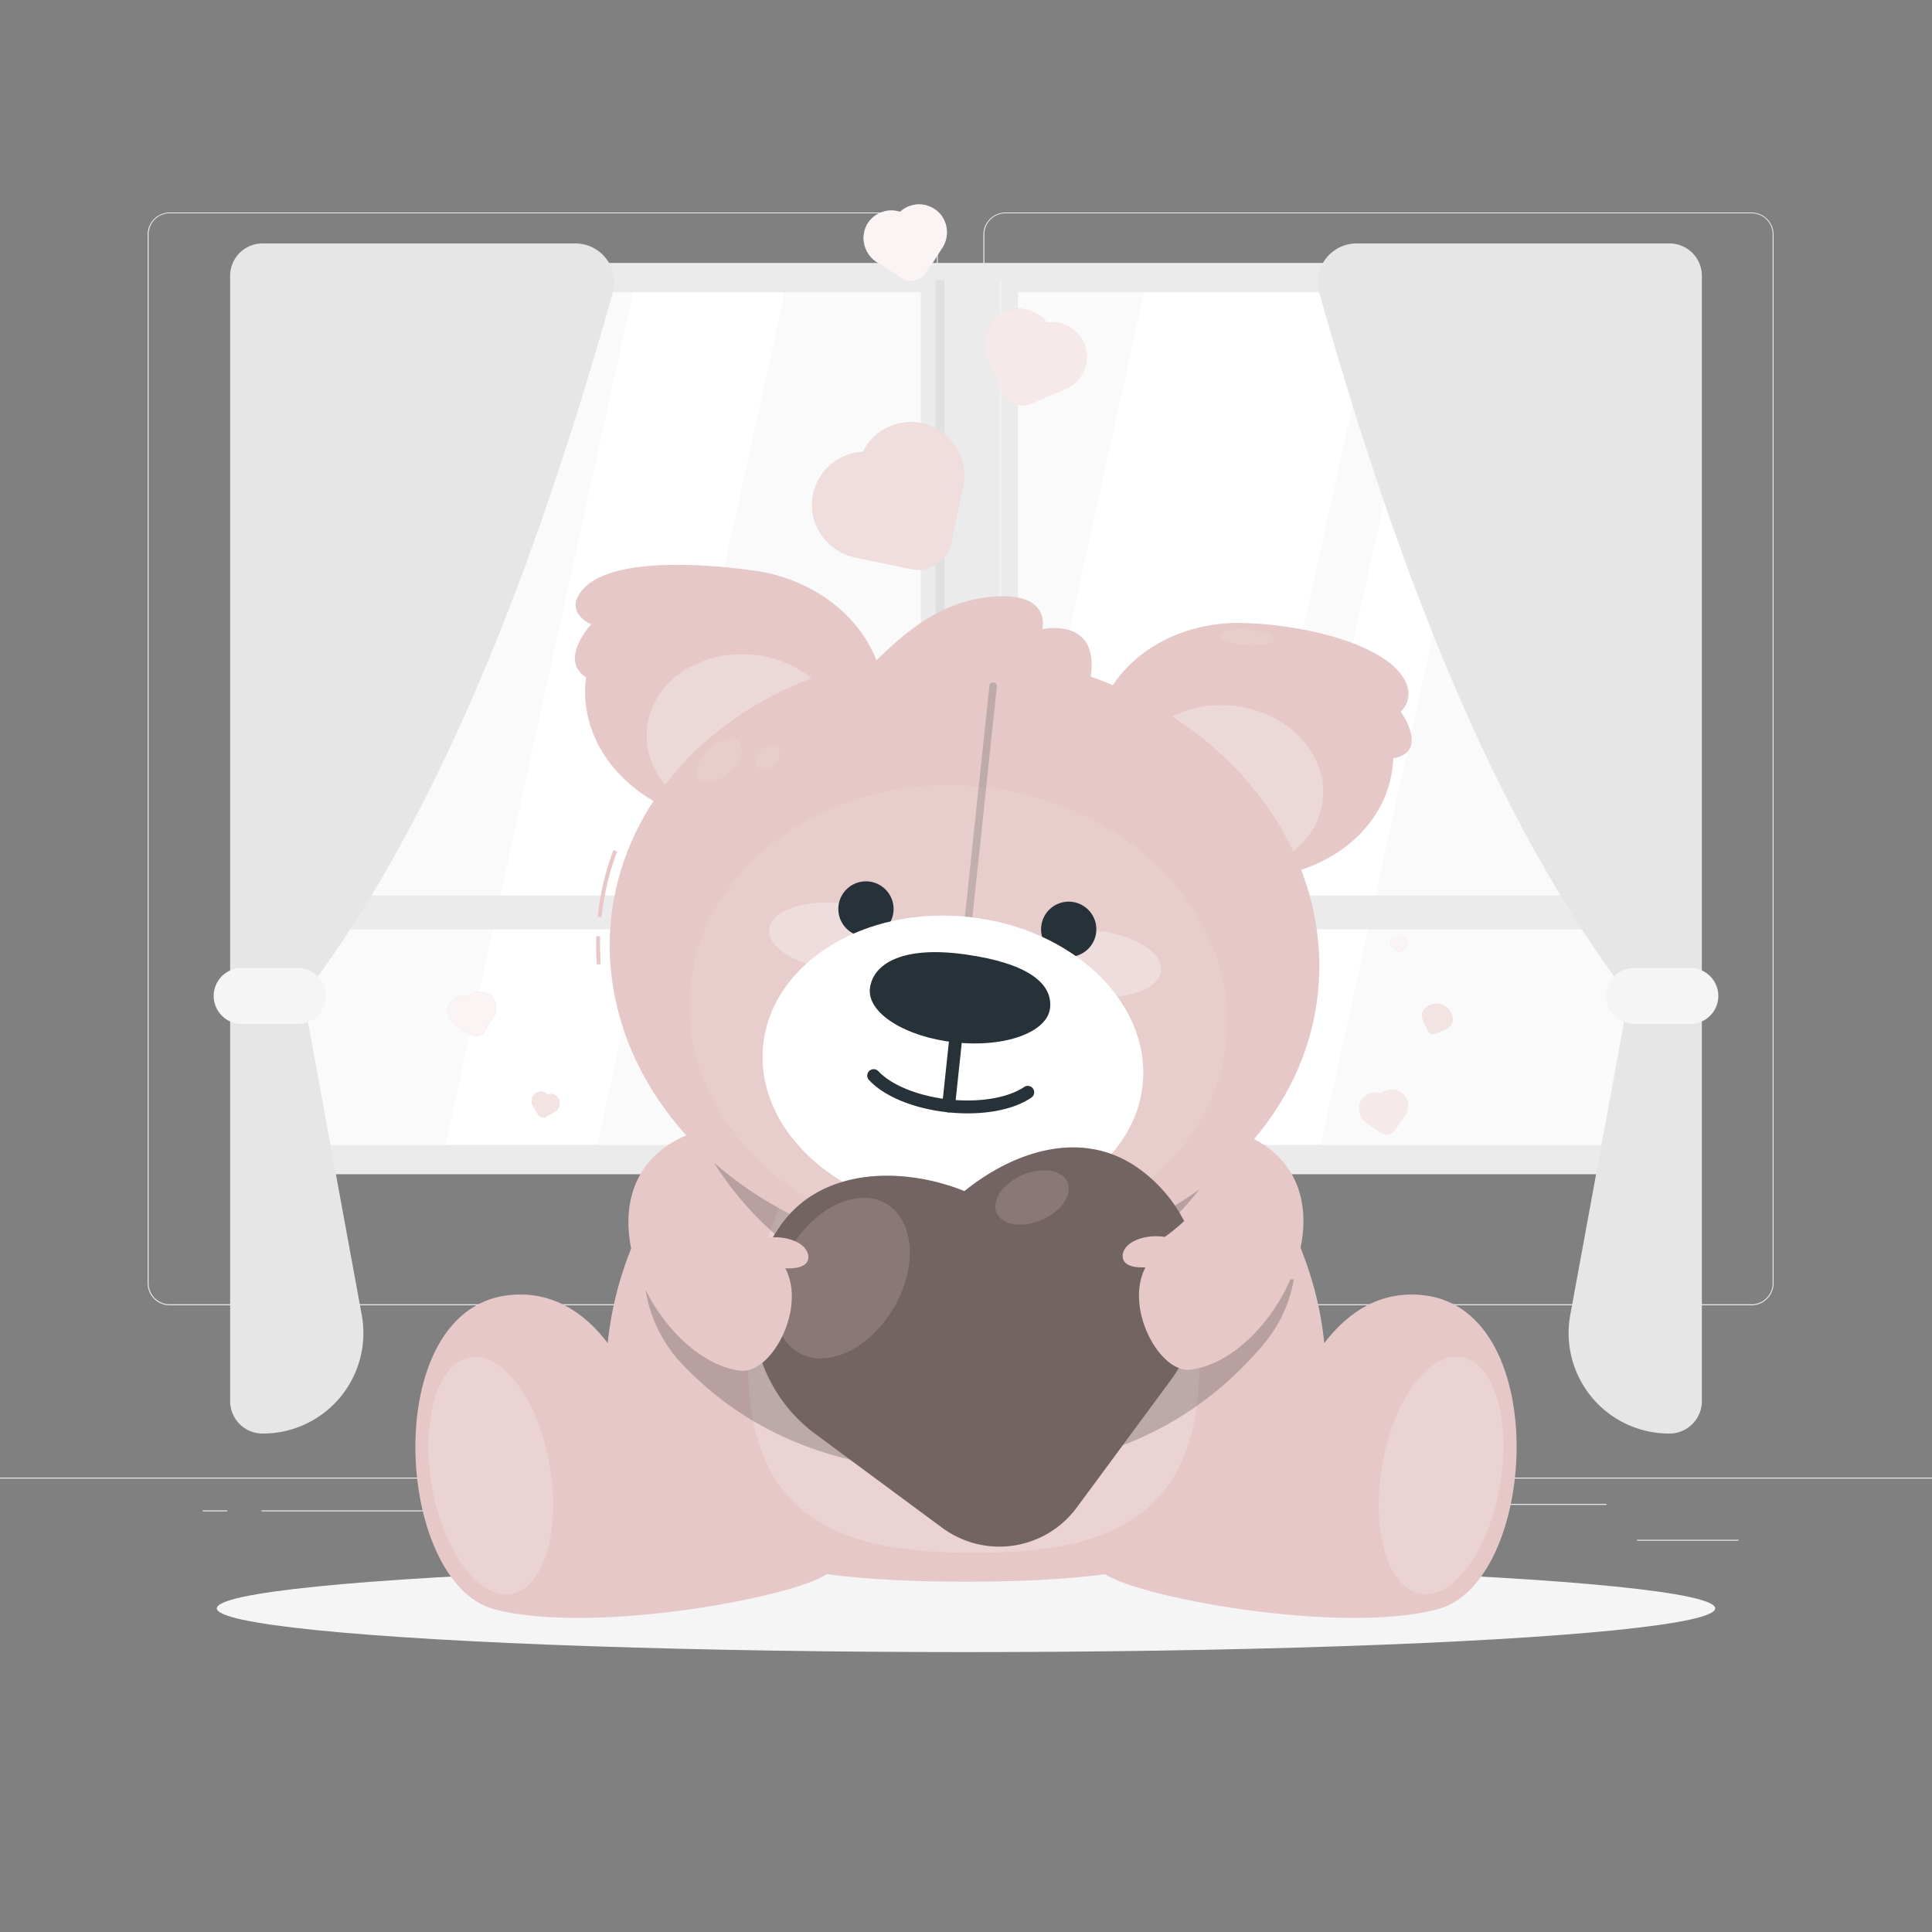 <svg xmlns="http://www.w3.org/2000/svg" viewBox="0 0 500 500"><rect x="0" y="0" width="500" height="500" fill="#808080" stroke="none"/><g id="freepik--background-complete--inject-191"><rect y="382.4" width="500" height="0.25" style="fill:#ebebeb"></rect><rect x="423.67" y="398.49" width="26.23" height="0.25" style="fill:#ebebeb"></rect><rect x="322.53" y="395.24" width="34.23" height="0.25" style="fill:#ebebeb"></rect><rect x="389.33" y="389.21" width="26.44" height="0.25" style="fill:#ebebeb"></rect><rect x="67.7" y="390.89" width="43.19" height="0.25" style="fill:#ebebeb"></rect><rect x="52.46" y="390.89" width="6.33" height="0.25" style="fill:#ebebeb"></rect><rect x="131.47" y="395.11" width="56.2" height="0.25" style="fill:#ebebeb"></rect><path d="M237,337.8H43.91a5.71,5.71,0,0,1-5.7-5.71V60.66A5.71,5.71,0,0,1,43.91,55H237a5.71,5.71,0,0,1,5.71,5.71V332.09A5.71,5.71,0,0,1,237,337.8ZM43.91,55.2a5.46,5.46,0,0,0-5.45,5.46V332.09a5.46,5.46,0,0,0,5.45,5.46H237a5.47,5.47,0,0,0,5.46-5.46V60.66A5.47,5.47,0,0,0,237,55.2Z" style="fill:#ebebeb"></path><path d="M453.31,337.8H260.21a5.72,5.72,0,0,1-5.71-5.71V60.66A5.72,5.72,0,0,1,260.21,55h193.1A5.71,5.71,0,0,1,459,60.66V332.09A5.71,5.71,0,0,1,453.31,337.8ZM260.21,55.2a5.47,5.47,0,0,0-5.46,5.46V332.09a5.47,5.47,0,0,0,5.46,5.46h193.1a5.47,5.47,0,0,0,5.46-5.46V60.66a5.47,5.47,0,0,0-5.46-5.46Z" style="fill:#ebebeb"></path><rect x="69.67" y="73.27" width="362.41" height="225.41" style="fill:#fafafa"></rect><polygon points="307.38 298.68 247 298.68 296.58 73.27 356.96 73.27 307.38 298.68" style="fill:#fff"></polygon><polygon points="341.25 298.68 321.06 298.68 370.63 73.27 390.82 73.27 341.25 298.68" style="fill:#fff"></polygon><polygon points="154.04 298.68 114.79 298.68 164.36 73.27 203.62 73.27 154.04 298.68" style="fill:#fff"></polygon><path d="M65.29,68.05V303.89H436.45V68.05ZM428.57,296.32H73.17V75.63h355.4Z" style="fill:#ebebeb"></path><rect x="238.3" y="72.45" width="25.14" height="228.39" style="fill:#ebebeb"></rect><rect x="69.67" y="231.74" width="362.41" height="8.77" style="fill:#ebebeb"></rect><rect x="242.15" y="72.45" width="2.27" height="228.39" style="fill:#e0e0e0"></rect><rect x="258.64" y="72.45" width="0.61" height="228.39" style="fill:#f0f0f0"></rect><path d="M59.56,71.22V362.78A8.39,8.39,0,0,0,68.11,371h0a26,26,0,0,0,25.52-30.63L78.47,257.79c34.11-44.71,59.4-108.43,80.1-182A10.05,10.05,0,0,0,148.88,63H68.11A8.39,8.39,0,0,0,59.56,71.22Z" style="fill:#e6e6e6"></path><path d="M77.07,265H62.55a7.27,7.27,0,0,1-7.25-7.25h0a7.27,7.27,0,0,1,7.25-7.25H77.07a7.27,7.27,0,0,1,7.25,7.25h0A7.27,7.27,0,0,1,77.07,265Z" style="fill:#f5f5f5"></path><path d="M440.44,71.22V362.78a8.39,8.39,0,0,1-8.55,8.22h0a26,26,0,0,1-25.52-30.63l15.16-82.58c-34.11-44.71-59.4-108.43-80.1-182A10.05,10.05,0,0,1,351.12,63h80.77A8.39,8.39,0,0,1,440.44,71.22Z" style="fill:#e6e6e6"></path><path d="M422.93,265h14.52a7.27,7.27,0,0,0,7.25-7.25h0a7.27,7.27,0,0,0-7.25-7.25H422.93a7.27,7.27,0,0,0-7.25,7.25h0A7.27,7.27,0,0,0,422.93,265Z" style="fill:#f5f5f5"></path></g><g id="freepik--Shadow--inject-191"><ellipse id="freepik--path--inject-191" cx="250" cy="416.24" rx="193.89" ry="11.32" style="fill:#f5f5f5"></ellipse></g><g id="freepik--teddy-bear--inject-191"><path d="M343.09,355.22c0,46.17-41.68,54.12-93.09,54.12s-93.09-7.95-93.09-54.12,41.68-94.61,93.09-94.61S343.09,309.05,343.09,355.22Z" style="fill:#E6C8C8"></path><path d="M196.74,374.88c-21.59-17.72-32.7-15-32.7-15s-9.51-27.63-32.86-24.63c-33.11,4.26-28.92,74.29-3.34,81.19s80.6-3.5,87-9.73S205.88,382.39,196.74,374.88Z" style="fill:#E6C8C8"></path><ellipse cx="127.03" cy="381.87" rx="15.48" ry="31.1" transform="translate(-63.42 27.34) rotate(-9.84)" style="fill:#fff;opacity:0.2"></ellipse><path d="M303.26,374.88c21.59-17.72,32.7-15,32.7-15s9.51-27.63,32.86-24.63c33.11,4.26,28.92,74.29,3.34,81.19s-80.6-3.5-87.05-9.73S294.12,382.39,303.26,374.88Z" style="fill:#E6C8C8"></path><ellipse cx="372.97" cy="381.87" rx="31.1" ry="15.48" transform="translate(-67.04 684.06) rotate(-80.16)" style="fill:#fff;opacity:0.2"></ellipse><path d="M310.39,353.18c0,41.52-26.14,48.68-58.39,48.68s-58.39-7.16-58.39-48.68S219.76,268.1,252,268.1,310.39,311.66,310.39,353.18Z" style="fill:#fff;opacity:0.2"></path><path d="M250,260.61c-26.16,0-49.53,16.86-65,40.65,14.28,22.41,38.07,37.07,65,37.07s50.72-14.66,65-37.07C299.53,277.47,276.16,260.61,250,260.61Z" style="opacity:0.2"></path><path d="M334.84,331.11a35.5,35.5,0,0,1-7.41,16.29C307,372,279.68,381,249.69,381c-28.16,0-54-7.29-73.94-28.83a36,36,0,0,1-9-21.08Z" style="opacity:0.2"></path><ellipse cx="190.11" cy="180.21" rx="32.93" ry="38.74" transform="translate(-9.17 350.23) rotate(-83.94)" style="fill:#E6C8C8"></ellipse><path d="M193.58,147.47c-11.8-1.58-35.36-3.25-42.69,5-5.33,6,2.11,9.12,2.11,9.12s-11,11.77,2.56,15.33S193.58,147.47,193.58,147.47Z" style="fill:#E6C8C8"></path><ellipse cx="192.84" cy="191.06" rx="21.71" ry="25.54" transform="translate(-17.51 362.66) rotate(-83.94)" style="fill:#fff;opacity:0.3"></ellipse><ellipse cx="321.89" cy="194.2" rx="32.93" ry="38.74" transform="translate(94.8 493.8) rotate(-83.94)" style="fill:#E6C8C8"></ellipse><path d="M362.5,184.17a6.3,6.3,0,0,0,1.62-6.81c-3.29-9.57-23.43-15.1-39.56-16l35.17,35C370.47,195.25,362.5,184.17,362.5,184.17Z" style="fill:#E6C8C8"></path><ellipse cx="316.94" cy="204.23" rx="21.71" ry="25.54" transform="translate(80.39 497.85) rotate(-83.94)" style="fill:#fff;opacity:0.3"></ellipse><path d="M155.67,237.37l-1-.11A70.59,70.59,0,0,1,158.76,220l.94.36A70,70,0,0,0,155.67,237.37Z" style="fill:#E6C8C8"></path><path d="M154.44,249.63c-.16-2.43-.2-4.9-.12-7.32l1,0c-.08,2.39,0,4.82.12,7.22Z" style="fill:#E6C8C8"></path><ellipse cx="249.62" cy="247.34" rx="78.19" ry="91.97" transform="translate(-22.69 469.45) rotate(-83.94)" style="fill:#E6C8C8"></ellipse><ellipse cx="248.03" cy="262.32" rx="58.97" ry="69.7" transform="translate(-39.01 481.27) rotate(-83.94)" style="fill:#fff;opacity:0.1"></ellipse><path d="M191.26,191.87c1.49,1.56.42,5-2.39,7.72s-6.32,3.62-7.82,2.06-.42-5,2.39-7.72S189.76,190.31,191.26,191.87Z" style="fill:#fff;opacity:0.1"></path><path d="M329.73,165.4c-.07,1.08-3.28,1.75-7.17,1.5s-7-1.32-6.93-2.4,3.28-1.76,7.18-1.51S329.8,164.32,329.73,165.4Z" style="fill:#fff;opacity:0.1"></path><path d="M201.3,193.55c1,1,.58,2.93-.86,4.31s-3.37,1.68-4.33.68-.58-2.94.85-4.31S200.34,192.55,201.3,193.55Z" style="fill:#fff;opacity:0.1"></path><path d="M269.73,162.82s2.6-9.46-12.42-8.43c-15.25,1.05-25.42,11.25-34.52,20.59,0,0,28.37,13.83,59.45.43C284.77,159.48,269.73,162.82,269.73,162.82Z" style="fill:#E6C8C8"></path><path d="M248.77,256.26h-.1a1,1,0,0,1-.86-1.07l8.27-77.93a1,1,0,0,1,1.93.2l-8.27,77.94A1,1,0,0,1,248.77,256.26Z" style="fill:#263238;opacity:0.2"></path><path d="M234.11,244.18c-.5,4.72-8.75,7.7-18.42,6.68s-17.12-5.68-16.62-10.4,8.75-7.7,18.43-6.67S234.61,239.47,234.11,244.18Z" style="fill:#fff;opacity:0.3"></path><ellipse cx="282.96" cy="249.37" rx="8.58" ry="17.62" transform="translate(5.11 504.42) rotate(-83.94)" style="fill:#fff;opacity:0.3"></ellipse><path d="M231.22,236a7.15,7.15,0,1,1-6.36-7.87A7.16,7.16,0,0,1,231.22,236Z" style="fill:#263238"></path><path d="M283.69,241.26a7.15,7.15,0,1,1-6.36-7.87A7.15,7.15,0,0,1,283.69,241.26Z" style="fill:#263238"></path><ellipse cx="246.62" cy="275.58" rx="38.49" ry="49.37" transform="translate(-53.46 491.73) rotate(-83.94)" style="fill:#fff"></ellipse><path d="M271.76,260.85c-.67,6.3-11.65,10.3-24.53,8.93s-22.77-7.58-22.1-13.88,8.07-11.2,24.53-8.92S272.43,254.56,271.76,260.85Z" style="fill:#263238"></path><path d="M250.45,288.14a47.36,47.36,0,0,1-5.13-.28c-8.69-.92-16.29-4-20.33-8.25a1.67,1.67,0,1,1,2.41-2.3c3.46,3.63,10.46,6.41,18.27,7.24s15.23-.42,19.38-3.24a1.66,1.66,0,1,1,1.87,2.75C263.06,286.7,257.12,288.14,250.45,288.14Z" style="fill:#263238"></path><path d="M245.49,287.88h-.17a1.68,1.68,0,0,1-1.49-1.84l2.67-25.16a1.67,1.67,0,1,1,3.32.36l-2.67,25.15A1.68,1.68,0,0,1,245.49,287.88Z" style="fill:#263238"></path><path d="M294.59,302.33h0c-14.32-10.16-31.85-4.67-45,5.93-15.65-6.3-36-6.12-46.76,7.77a38.07,38.07,0,0,0-7.53,28.71A39.59,39.59,0,0,0,210.85,371l33,24.39a24.87,24.87,0,0,0,34.78-5.2L303,357.19a39.52,39.52,0,0,0,7.2-29.6A38,38,0,0,0,294.59,302.33Z" style="fill:#E6C8C8"></path><path d="M294.59,302.33h0c-14.32-10.16-31.85-4.67-45,5.93-15.65-6.3-36-6.12-46.76,7.77a38.07,38.07,0,0,0-7.53,28.71A39.59,39.59,0,0,0,210.85,371l33,24.39a24.87,24.87,0,0,0,34.78-5.2L303,357.19a39.52,39.52,0,0,0,7.2-29.6A38,38,0,0,0,294.59,302.33Z" style="opacity:0.5"></path><path d="M290.55,324.91c.21-3.62,6-5.61,10.89-4.79h0c12-8.51,17.73-21.35,19.33-25.48a1.38,1.38,0,0,1,1.86-.76c30.19,13.17,8.06,57.59-14.45,60.59-8.05,1.07-17.27-16-11.72-26.52C296.46,328,290.34,328.54,290.55,324.91Z" style="fill:#E6C8C8"></path><ellipse cx="217.96" cy="330.77" rx="22.36" ry="15.4" transform="translate(-177.75 348.83) rotate(-59.23)" style="fill:#E6C8C8;opacity:0.2"></ellipse><path d="M264.56,304.11c5.06-2.19,10.29-1.38,11.68,1.83s-1.58,7.58-6.64,9.77-10.29,1.38-11.68-1.82S259.51,306.31,264.56,304.11Z" style="fill:#E6C8C8;opacity:0.2"></path><path d="M209.19,325.18c-.21-3.63-6-5.62-10.9-4.79h0c-12-8.5-17.45-21.48-19-25.7a1.39,1.39,0,0,0-1.88-.79c-30.15,13.19-8.4,57.83,14.1,60.83,8,1.07,17.28-16,11.72-26.51C203.27,328.22,209.39,328.81,209.19,325.18Z" style="fill:#E6C8C8"></path></g><g id="freepik--Hearts--inject-191"><path d="M238.25,109.45h0a13.91,13.91,0,0,0-14.94,7.48,13.88,13.88,0,0,0-12.83,10.68,13.57,13.57,0,0,0,1.84,10.46,14.13,14.13,0,0,0,9,6.2l14.36,3a8.9,8.9,0,0,0,10.53-6.88l3-14.36a14.15,14.15,0,0,0-2.08-10.7A13.68,13.68,0,0,0,238.25,109.45Z" style="fill:#E6C8C8"></path><path d="M238.25,109.45h0a13.91,13.91,0,0,0-14.94,7.48,13.88,13.88,0,0,0-12.83,10.68,13.57,13.57,0,0,0,1.84,10.46,14.13,14.13,0,0,0,9,6.2l14.36,3a8.9,8.9,0,0,0,10.53-6.88l3-14.36a14.15,14.15,0,0,0-2.08-10.7A13.68,13.68,0,0,0,238.25,109.45Z" style="fill:#fff;opacity:0.4"></path><path d="M280.49,88.71h0a9.06,9.06,0,0,0-9.55-5.24,9.06,9.06,0,0,0-10.49-2.93,8.91,8.91,0,0,0-4.93,4.86,9.23,9.23,0,0,0,0,7.11l3.71,8.82a5.81,5.81,0,0,0,7.6,3.1l8.81-3.71a9.21,9.21,0,0,0,5-5.08A8.87,8.87,0,0,0,280.49,88.71Z" style="fill:#E6C8C8"></path><path d="M280.49,88.71h0a9.06,9.06,0,0,0-9.55-5.24,9.06,9.06,0,0,0-10.49-2.93,8.91,8.91,0,0,0-4.93,4.86,9.23,9.23,0,0,0,0,7.11l3.71,8.82a5.81,5.81,0,0,0,7.6,3.1l8.81-3.71a9.21,9.21,0,0,0,5-5.08A8.87,8.87,0,0,0,280.49,88.71Z" style="fill:#fff;opacity:0.6"></path><path d="M241.62,53.94h0a7.27,7.27,0,0,0-8.69.88,7.28,7.28,0,0,0-8.27,2.84,7.14,7.14,0,0,0-1,5.46,7.4,7.4,0,0,0,3.23,4.7L233.31,72a4.67,4.67,0,0,0,6.43-1.41l4.14-6.47a7.36,7.36,0,0,0,1-5.62A7.1,7.1,0,0,0,241.62,53.94Z" style="fill:#E6C8C8"></path><path d="M241.62,53.94h0a7.27,7.27,0,0,0-8.69.88,7.28,7.28,0,0,0-8.27,2.84,7.14,7.14,0,0,0-1,5.46,7.4,7.4,0,0,0,3.23,4.7L233.31,72a4.67,4.67,0,0,0,6.43-1.41l4.14-6.47a7.36,7.36,0,0,0,1-5.62A7.1,7.1,0,0,0,241.62,53.94Z" style="fill:#fff;opacity:0.8"></path><path d="M362.55,282.71h0a4.25,4.25,0,0,0-5.1.31,4.2,4.2,0,0,0-5.64,4.62,4.35,4.35,0,0,0,1.78,2.83l3.68,2.57a2.72,2.72,0,0,0,3.79-.67l2.57-3.68a4.28,4.28,0,0,0,.7-3.26A4.17,4.17,0,0,0,362.55,282.71Z" style="fill:#E6C8C8"></path><path d="M362.55,282.71h0a4.25,4.25,0,0,0-5.1.31,4.2,4.2,0,0,0-5.64,4.62,4.35,4.35,0,0,0,1.78,2.83l3.68,2.57a2.72,2.72,0,0,0,3.79-.67l2.57-3.68a4.28,4.28,0,0,0,.7-3.26A4.17,4.17,0,0,0,362.55,282.71Z" style="fill:#fff;opacity:0.6"></path><path d="M375.71,262.62h0a4.12,4.12,0,0,0-7.52-.8,2.8,2.8,0,0,0,.06,2.13l1.18,2.62a1.72,1.72,0,0,0,2.3.87l2.62-1.18a2.75,2.75,0,0,0,1.45-1.56A2.68,2.68,0,0,0,375.71,262.62Z" style="fill:#E6C8C8"></path><path d="M375.71,262.62h0a4.12,4.12,0,0,0-7.52-.8,2.8,2.8,0,0,0,.06,2.13l1.18,2.62a1.72,1.72,0,0,0,2.3.87l2.62-1.18a2.75,2.75,0,0,0,1.45-1.56A2.68,2.68,0,0,0,375.71,262.62Z" style="fill:#fff;opacity:0.5"></path><path d="M363.53,242.66h0a1.45,1.45,0,0,0-1.76,0,1.46,1.46,0,0,0-2,1.51,1.53,1.53,0,0,0,.57,1l1.23.95a1,1,0,0,0,.7.19.91.91,0,0,0,.62-.36l.95-1.23a1.47,1.47,0,0,0,.29-1.11A1.38,1.38,0,0,0,363.53,242.66Z" style="fill:#E6C8C8"></path><path d="M363.53,242.66h0a1.45,1.45,0,0,0-1.76,0,1.46,1.46,0,0,0-2,1.51,1.53,1.53,0,0,0,.57,1l1.23.95a1,1,0,0,0,.7.19.91.91,0,0,0,.62-.36l.95-1.23a1.47,1.47,0,0,0,.29-1.11A1.38,1.38,0,0,0,363.53,242.66Z" style="fill:#fff;opacity:0.8"></path><path d="M126.53,257.25h0a4.26,4.26,0,0,0-5.09.51,4.27,4.27,0,0,0-4.83,1.66,4.19,4.19,0,0,0-.61,3.2,4.3,4.3,0,0,0,1.89,2.74l3.78,2.42a2.65,2.65,0,0,0,2,.37,2.72,2.72,0,0,0,1.71-1.19l2.42-3.78a4.33,4.33,0,0,0,.57-3.29A4.19,4.19,0,0,0,126.53,257.25Z" style="fill:#E6C8C8"></path><path d="M126.53,257.25h0a4.26,4.26,0,0,0-5.09.51,4.27,4.27,0,0,0-4.83,1.66,4.19,4.19,0,0,0-.61,3.2,4.3,4.3,0,0,0,1.89,2.74l3.78,2.42a2.65,2.65,0,0,0,2,.37,2.72,2.72,0,0,0,1.71-1.19l2.42-3.78a4.33,4.33,0,0,0,.57-3.29A4.19,4.19,0,0,0,126.53,257.25Z" style="fill:#fff;opacity:0.8"></path><path d="M144.52,284.26h0a2.47,2.47,0,0,0-2.77-1.05,2.46,2.46,0,0,0-2.94-.4,2.4,2.4,0,0,0-1.15,1.49,2.52,2.52,0,0,0,.27,1.92l1.32,2.24a1.59,1.59,0,0,0,2.17.55l2.24-1.33a2.54,2.54,0,0,0,1.15-1.55A2.49,2.49,0,0,0,144.52,284.26Z" style="fill:#E6C8C8"></path><path d="M144.52,284.26h0a2.47,2.47,0,0,0-2.77-1.05,2.46,2.46,0,0,0-2.94-.4,2.4,2.4,0,0,0-1.15,1.49,2.52,2.52,0,0,0,.27,1.92l1.32,2.24a1.59,1.59,0,0,0,2.17.55l2.24-1.33a2.54,2.54,0,0,0,1.15-1.55A2.49,2.49,0,0,0,144.52,284.26Z" style="fill:#fff;opacity:0.5"></path></g></svg>